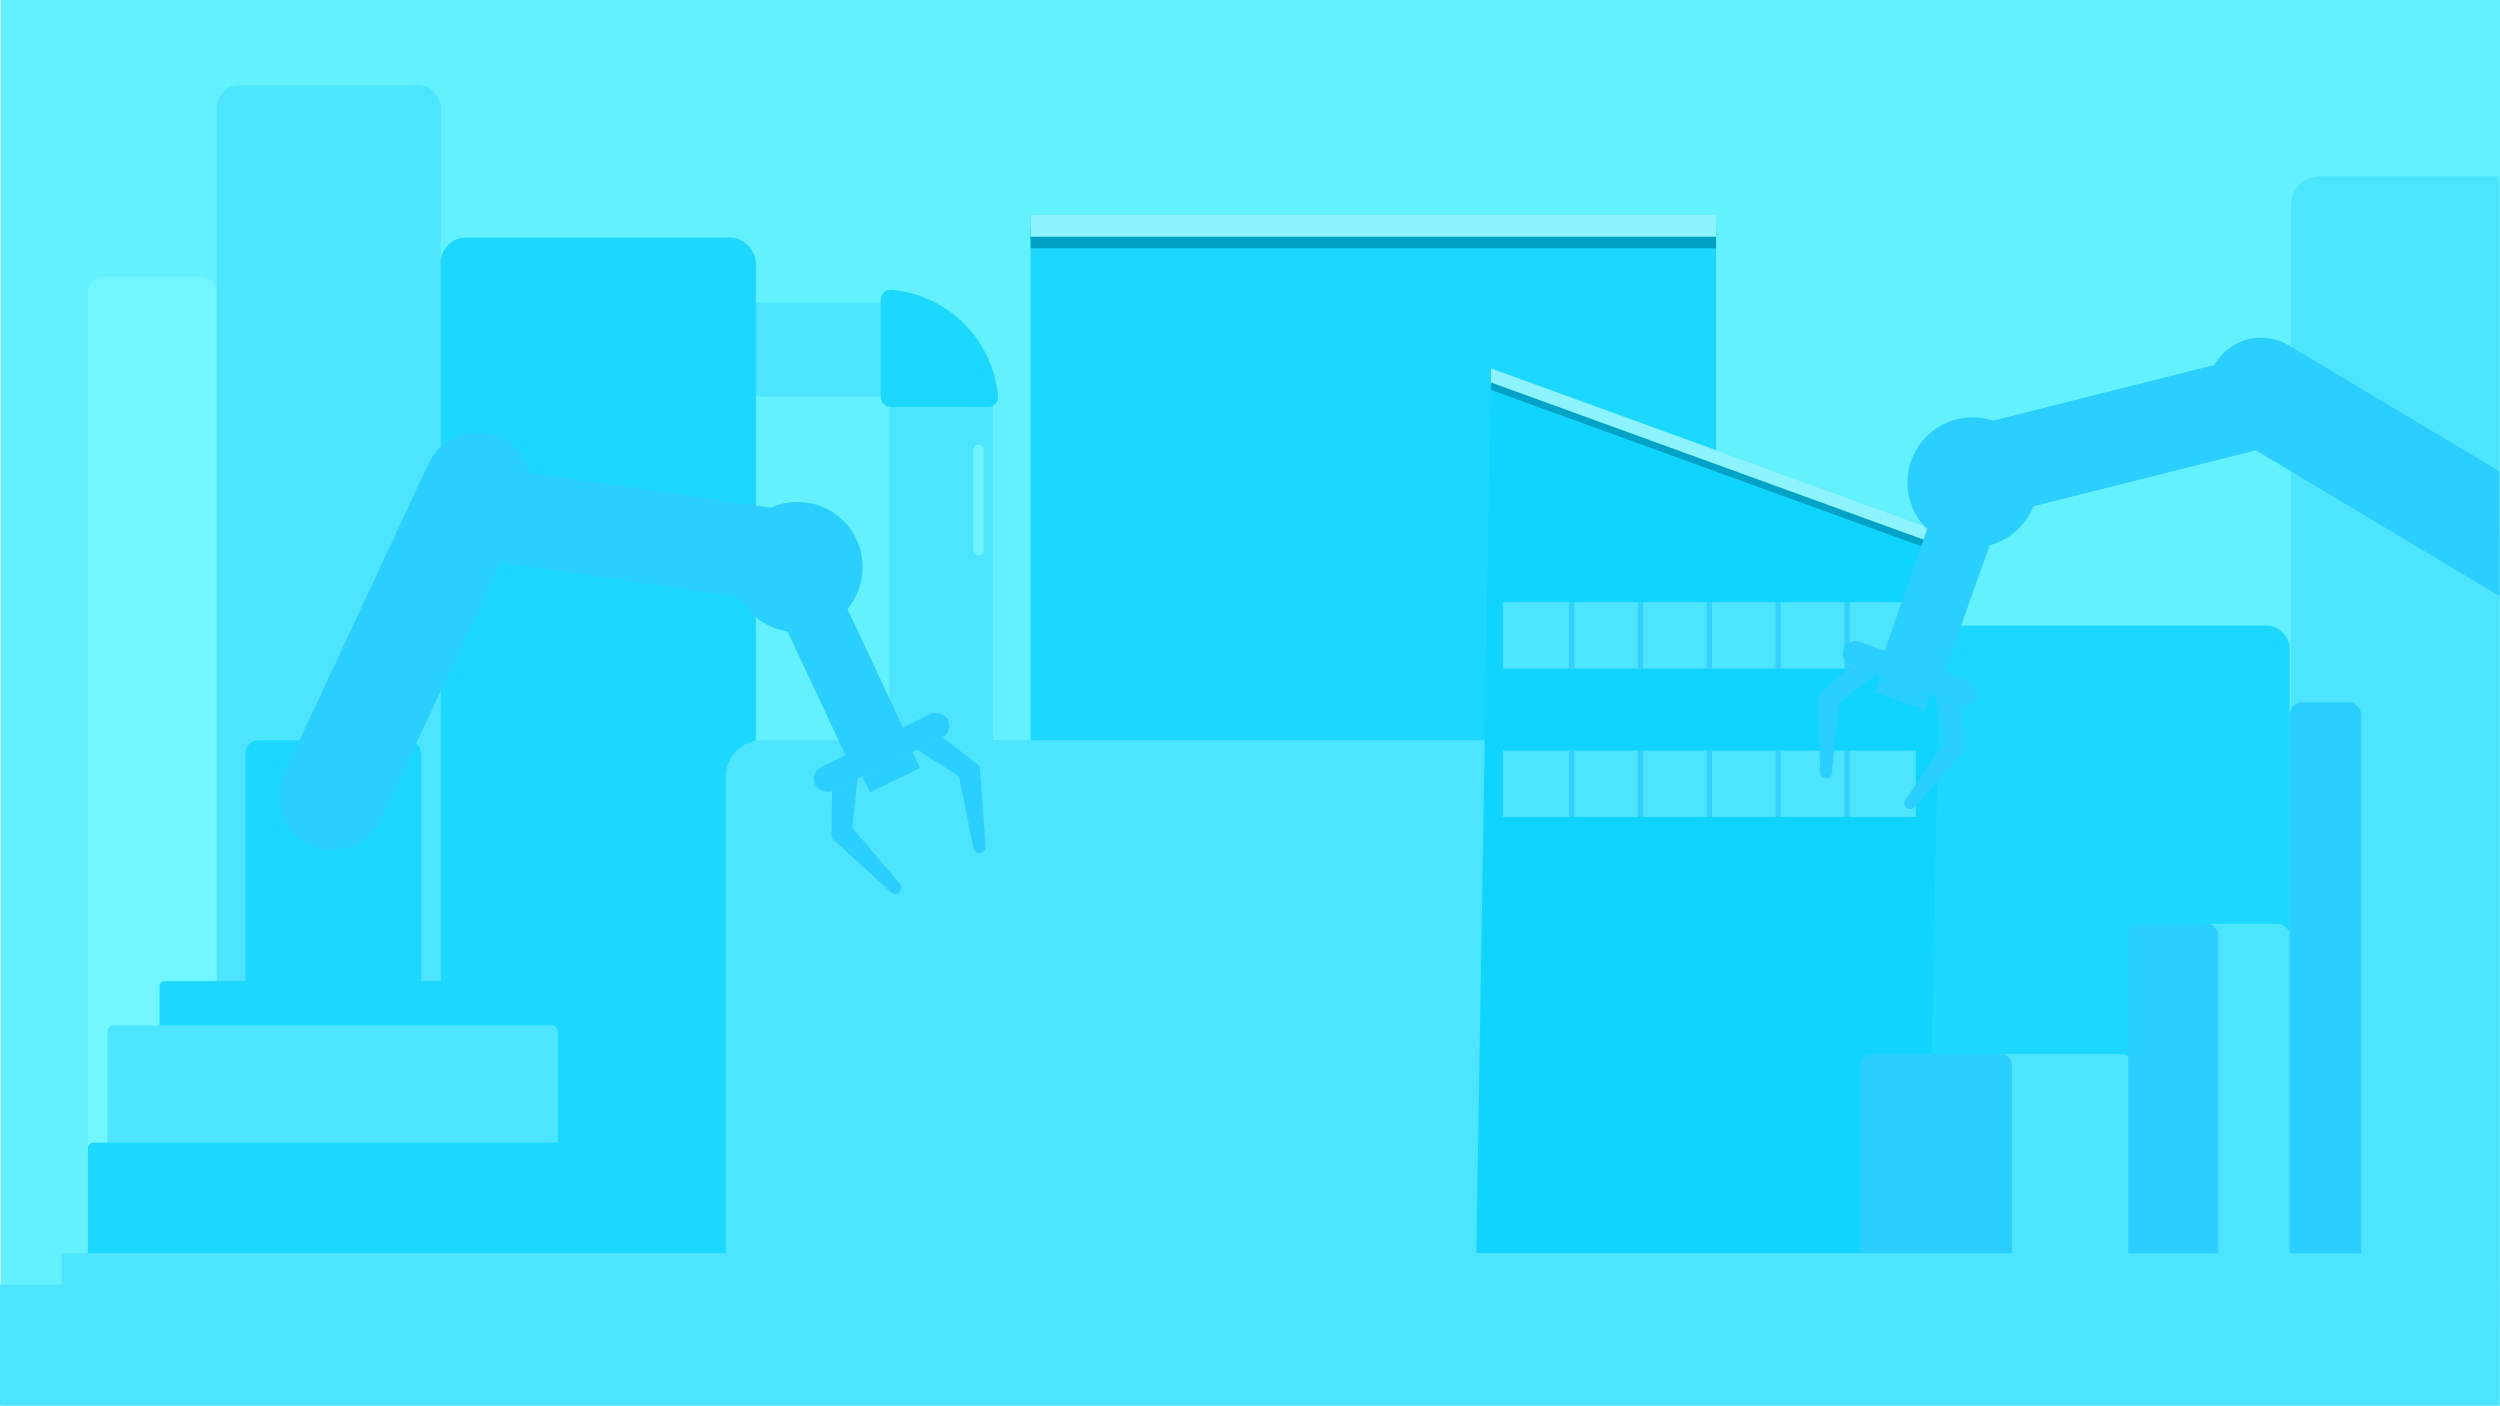 <svg xmlns="http://www.w3.org/2000/svg" viewBox="0 0 1920 1080"><defs><style>.cls-1{fill:#63f0ff;}.cls-2{fill:#1cd7ff;}.cls-3{fill:#00a3c6;}.cls-4{fill:#8df4ff;}.cls-5{fill:#4de4ff;}.cls-6{fill:#71f5ff;}.cls-7{fill:#0ed4ff;}.cls-8{fill:#b1f3ff;stroke:#31d0ff;stroke-miterlimit:10;stroke-width:4px;}.cls-10,.cls-9{fill:#2aceff;}.cls-10{opacity:0.5;}</style></defs><title>background</title><g id="Layer_6" data-name="Layer 6"><rect class="cls-1" x="0.5" y="-0.5" width="1920" height="1080"/><rect class="cls-2" x="791.5" y="164.64" width="526.43" height="455.86"/><rect class="cls-3" x="791.5" y="173.54" width="526.43" height="17.17"/><rect class="cls-4" x="791.5" y="164.64" width="526.43" height="17.17"/><path class="cls-5" d="M762.5,307.94V625.5H683.07v-321H369.5v-72H687.06A75.43,75.43,0,0,1,762.5,307.94Z"/><path class="cls-2" d="M759,312.5H684A7.55,7.55,0,0,1,676.5,305V230.05a7.54,7.54,0,0,1,8.21-7.52,90.34,90.34,0,0,1,81.76,81.76A7.54,7.54,0,0,1,759,312.5Z"/><rect class="cls-6" x="747.5" y="341.5" width="8" height="85" rx="4"/><rect class="cls-6" x="67.5" y="212.5" width="99" height="838" rx="12.12"/><rect class="cls-5" x="166.5" y="65.5" width="172" height="985" rx="17.32"/><rect class="cls-2" x="338.5" y="182.5" width="242" height="868" rx="19.28"/><rect class="cls-5" x="557.5" y="568.5" width="881" height="482" rx="27.41"/><rect class="cls-2" x="1438.5" y="480.5" width="320" height="523" rx="17.21"/><polygon class="cls-7" points="1480.32 962.5 1133.82 962.5 1145 282.9 1491.5 408.78 1480.32 962.5"/><polygon class="cls-3" points="1491.5 425.31 1145 299.43 1145 288.62 1491.5 414.5 1491.5 425.31"/><polygon class="cls-4" points="1491.5 419.59 1145 293.71 1145 282.9 1491.5 408.78 1491.5 419.59"/><rect class="cls-5" x="1154.19" y="576.44" width="317.16" height="51"/><line class="cls-8" x1="1418.48" y1="627.44" x2="1418.48" y2="576.44"/><line class="cls-8" x1="1365.62" y1="627.44" x2="1365.62" y2="576.44"/><line class="cls-8" x1="1312.76" y1="627.44" x2="1312.76" y2="576.44"/><line class="cls-8" x1="1259.9" y1="627.44" x2="1259.9" y2="576.44"/><line class="cls-8" x1="1207.05" y1="627.44" x2="1207.05" y2="576.44"/><rect class="cls-5" x="1154.19" y="462.44" width="317.16" height="51"/><line class="cls-8" x1="1418.48" y1="513.44" x2="1418.48" y2="462.44"/><line class="cls-8" x1="1365.62" y1="513.44" x2="1365.62" y2="462.44"/><line class="cls-8" x1="1312.76" y1="513.44" x2="1312.76" y2="462.44"/><line class="cls-8" x1="1259.9" y1="513.44" x2="1259.9" y2="462.44"/><line class="cls-8" x1="1207.05" y1="513.44" x2="1207.05" y2="462.44"/><rect class="cls-5" x="1675.5" y="709.5" width="84" height="273" rx="10.46"/><rect class="cls-5" x="1497.71" y="809.5" width="141.79" height="167" rx="10.63"/><rect class="cls-9" x="1428.5" y="809.5" width="116.8" height="167" rx="8.55"/><rect class="cls-9" x="1634.5" y="709.5" width="69.19" height="273" rx="8.42"/><path class="cls-5" d="M1919.5,135.5v883H1781.86a22.42,22.42,0,0,1-22.36-22.36V157.86a22.42,22.42,0,0,1,22.36-22.36Z"/><rect class="cls-2" x="188.5" y="568.5" width="135" height="243" rx="9.98"/><rect class="cls-2" x="122.5" y="753.5" width="266" height="116" rx="3.95"/><rect class="cls-5" x="82.5" y="787.5" width="346" height="116" rx="4.51"/><rect class="cls-2" x="67.5" y="877.5" width="376" height="116" rx="4.7"/><rect class="cls-5" x="1761.5" y="539.5" width="77" height="437" rx="11.23"/><rect class="cls-9" x="1758.5" y="539.5" width="55" height="437" rx="9.49"/><rect class="cls-5" x="47.5" y="962.5" width="1814" height="81" rx="2.94"/><rect class="cls-5" x="-0.5" y="986.5" width="1920" height="93"/><path class="cls-9" d="M407.47,373.26a40.58,40.58,0,0,1-3.82,17.22L292.52,628.77A41.16,41.16,0,0,1,238,648.62l-.44-.21a41.16,41.16,0,0,1-19.4-54.33L329.27,355.79a41.15,41.15,0,0,1,54.11-20l.42.19A41.16,41.16,0,0,1,407.47,373.26Z"/><path class="cls-9" d="M646.06,433.78a35.77,35.77,0,0,1-33.56,30.46c-.56,0-1.12,0-1.69,0a35.44,35.44,0,0,1-5.11-.37L379.86,431.14a35.61,35.61,0,0,1,10.23-70.49l225.84,32.77A35.73,35.73,0,0,1,646.06,433.78Z"/><path class="cls-9" d="M612.5,430.5v33.74c-.56,0-1.12,0-1.69,0a35.44,35.44,0,0,1-5.11-.37L379.86,431.14a35.41,35.41,0,0,1-21.74-11.92l25.38-22.29Z"/><rect class="cls-9" x="615.98" y="409.41" width="48.98" height="187.6" rx="24.49" transform="translate(1433.97 686.98) rotate(154.88)"/><path class="cls-9" d="M407.47,373.26a40.58,40.58,0,0,1-3.82,17.22L292.52,628.77A41.16,41.16,0,0,1,238,648.62l-.44-.21L383.38,335.76l.42.19A41.16,41.16,0,0,1,407.47,373.26Z"/><circle class="cls-9" cx="361" cy="390" r="22.5"/><circle class="cls-9" cx="255" cy="611" r="22.5"/><circle class="cls-9" cx="612.5" cy="435.5" r="50"/><rect class="cls-9" x="620.25" y="567.75" width="113.58" height="20.14" rx="10.07" transform="translate(-184.34 353.59) rotate(-25.89)"/><rect class="cls-9" x="663.08" y="586.2" width="42.69" height="13.69" transform="translate(-190.25 358.34) rotate(-25.89)"/><path class="cls-9" d="M639,607.46l-.4,33.92a4.68,4.68,0,0,0,1.52,3.51l44.13,40.34a4.69,4.69,0,0,0,7.85-3.26h0a4.65,4.65,0,0,0-1.11-3.23l-35.17-41.47a4.66,4.66,0,0,1-1.09-3.53L658.61,598Z"/><path class="cls-9" d="M723.83,566.31,750.72,587a4.67,4.67,0,0,1,1.82,3.38L756.93,650a4.69,4.69,0,0,1-7.42,4.15h0a4.64,4.64,0,0,1-1.85-2.87L736.85,598a4.7,4.7,0,0,0-2.11-3L704.26,575.8Z"/><circle class="cls-9" cx="613" cy="435" r="22.5"/><path class="cls-9" d="M1919.5,361.94v95.61l-160-95.62-27-16.15-17-10.17a40.46,40.46,0,0,1-12.82-12.11,41.33,41.33,0,0,1-1.91-43.19c.18-.33.37-.66.56-1l.24-.39a41.15,41.15,0,0,1,56-13.78l1.94,1.16Z"/><path class="cls-9" d="M1772.84,308.61a35,35,0,0,1-2.24,11.6,32.81,32.81,0,0,1-2,4.44,35,35,0,0,1-2.24,3.65,35.47,35.47,0,0,1-20.41,14.09l-13.46,3.39L1576.66,385l-15.14,3.81L1553,391l-17.11,4.31-11.25,2.83a35.94,35.94,0,0,1-5.05.9c-.56.05-1.12.1-1.68.13a35.31,35.31,0,0,1-15.36-2.61,35.72,35.72,0,0,1-15-11.47,35,35,0,0,1-6.16-12.79c-.13-.51-.25-1-.35-1.54A35.72,35.72,0,0,1,1507.25,329l23.56-5.93,169.92-42.78,2.18-.55h0l25.63-6.45a35.72,35.72,0,0,1,43.23,25.85A34.8,34.8,0,0,1,1772.84,308.61Z"/><path class="cls-10" d="M1766.35,328.3a35.47,35.47,0,0,1-20.41,14.09l-13.46,3.39L1576.66,385l-15.14,3.81L1553,391l-17.11,4.31-11.25,2.83a35.94,35.94,0,0,1-5.05.9c-.56.05-1.12.1-1.68.13l-.69-6.74-1.8-17.48-1-9.34,20.48-5.19,1.13-.28,24.82-6.29,1.11-.28,137.8-34.91,28.19-7.14,10.83-2.74,26.9,19.12Z"/><path class="cls-9" d="M1540,383.37l-4.15,11.89-8.25,23.64-7.4,21.19-25.89,74.16a23.35,23.35,0,0,1-1,2.36,24.6,24.6,0,0,1-18.4,13.75,24.38,24.38,0,0,1-22.17-8.07,24.57,24.57,0,0,1-5.25-22.37c.16-.61.34-1.21.55-1.81l31.72-90.88.29-.84,7.45-21.35,4.61-13.21,1.61-4.6a24.57,24.57,0,0,1,31.2-15.05,24.32,24.32,0,0,1,11.08,7.91,24.64,24.64,0,0,1,5.3,14.13A24,24,0,0,1,1540,383.37Z"/><path class="cls-10" d="M1919.5,409.17v48.38l-160-95.62-27-16.15-17-10.17a40.46,40.46,0,0,1-12.82-12.11,41.33,41.33,0,0,1-1.91-43.19c.18-.33.37-.66.56-1l.24-.39,1.38.82,29.75,17.78,26.84,16,11.1,6.63.44.26Z"/><circle class="cls-9" cx="1750.49" cy="311.28" r="22.5"/><path class="cls-9" d="M1561.52,388.81a50,50,0,0,1-81.4,17.58c-.29-.28-.58-.56-.85-.85a50,50,0,1,1,82.73-52c.24.66.47,1.33.67,2a50.1,50.1,0,0,1-1.15,33.29Z"/><polygon class="cls-10" points="1528.5 418.5 1504.5 411.5 1464.96 526.71 1486.5 534.5 1528.5 418.5"/><polygon class="cls-9" points="1482.66 533.16 1478.19 545.44 1462.99 539.9 1439.89 531.49 1444.37 519.21 1452.8 522.28 1452.81 522.29 1458.81 524.47 1474.98 530.36 1482.66 533.16"/><path class="cls-9" d="M1508.37,577.25l-38,42.61a4.47,4.47,0,0,1-7.77-2.33,4.6,4.6,0,0,1-.05-.64,4.41,4.41,0,0,1,.79-2.53l29.35-42.82a4.42,4.42,0,0,0,.69-3.46l-3.88-18.26-3.26-15.34,16.76,6.1,2.48.9.27.1,3.7,32.18A4.52,4.52,0,0,1,1508.37,577.25Z"/><path class="cls-9" d="M1421.24,510.79l-23.52,22.26a4.5,4.5,0,0,0-1.4,3.38l1.66,57.05a4.48,4.48,0,0,0,7.46,3.22h0a4.48,4.48,0,0,0,1.47-2.91l5.06-51.66a4.49,4.49,0,0,1,1.7-3.09l27.08-21.15Z"/><circle class="cls-9" cx="1514.62" cy="370.03" r="22.5"/><path class="cls-9" d="M1518.32,532.44a9.61,9.61,0,0,1-12.81,9l-2.48-.9-16.76-6.1-3.61-1.32-7.68-2.8-16.17-5.89-6-2.18h0l-8.43-3.07-3.62-1.32-19.14-7a9.61,9.61,0,1,1,6.58-18.06l19.37,7.06,16.77,6.1,29.05,10.59,17,6.18,1.65.6A9.65,9.65,0,0,1,1518.32,532.44Z"/></g></svg>